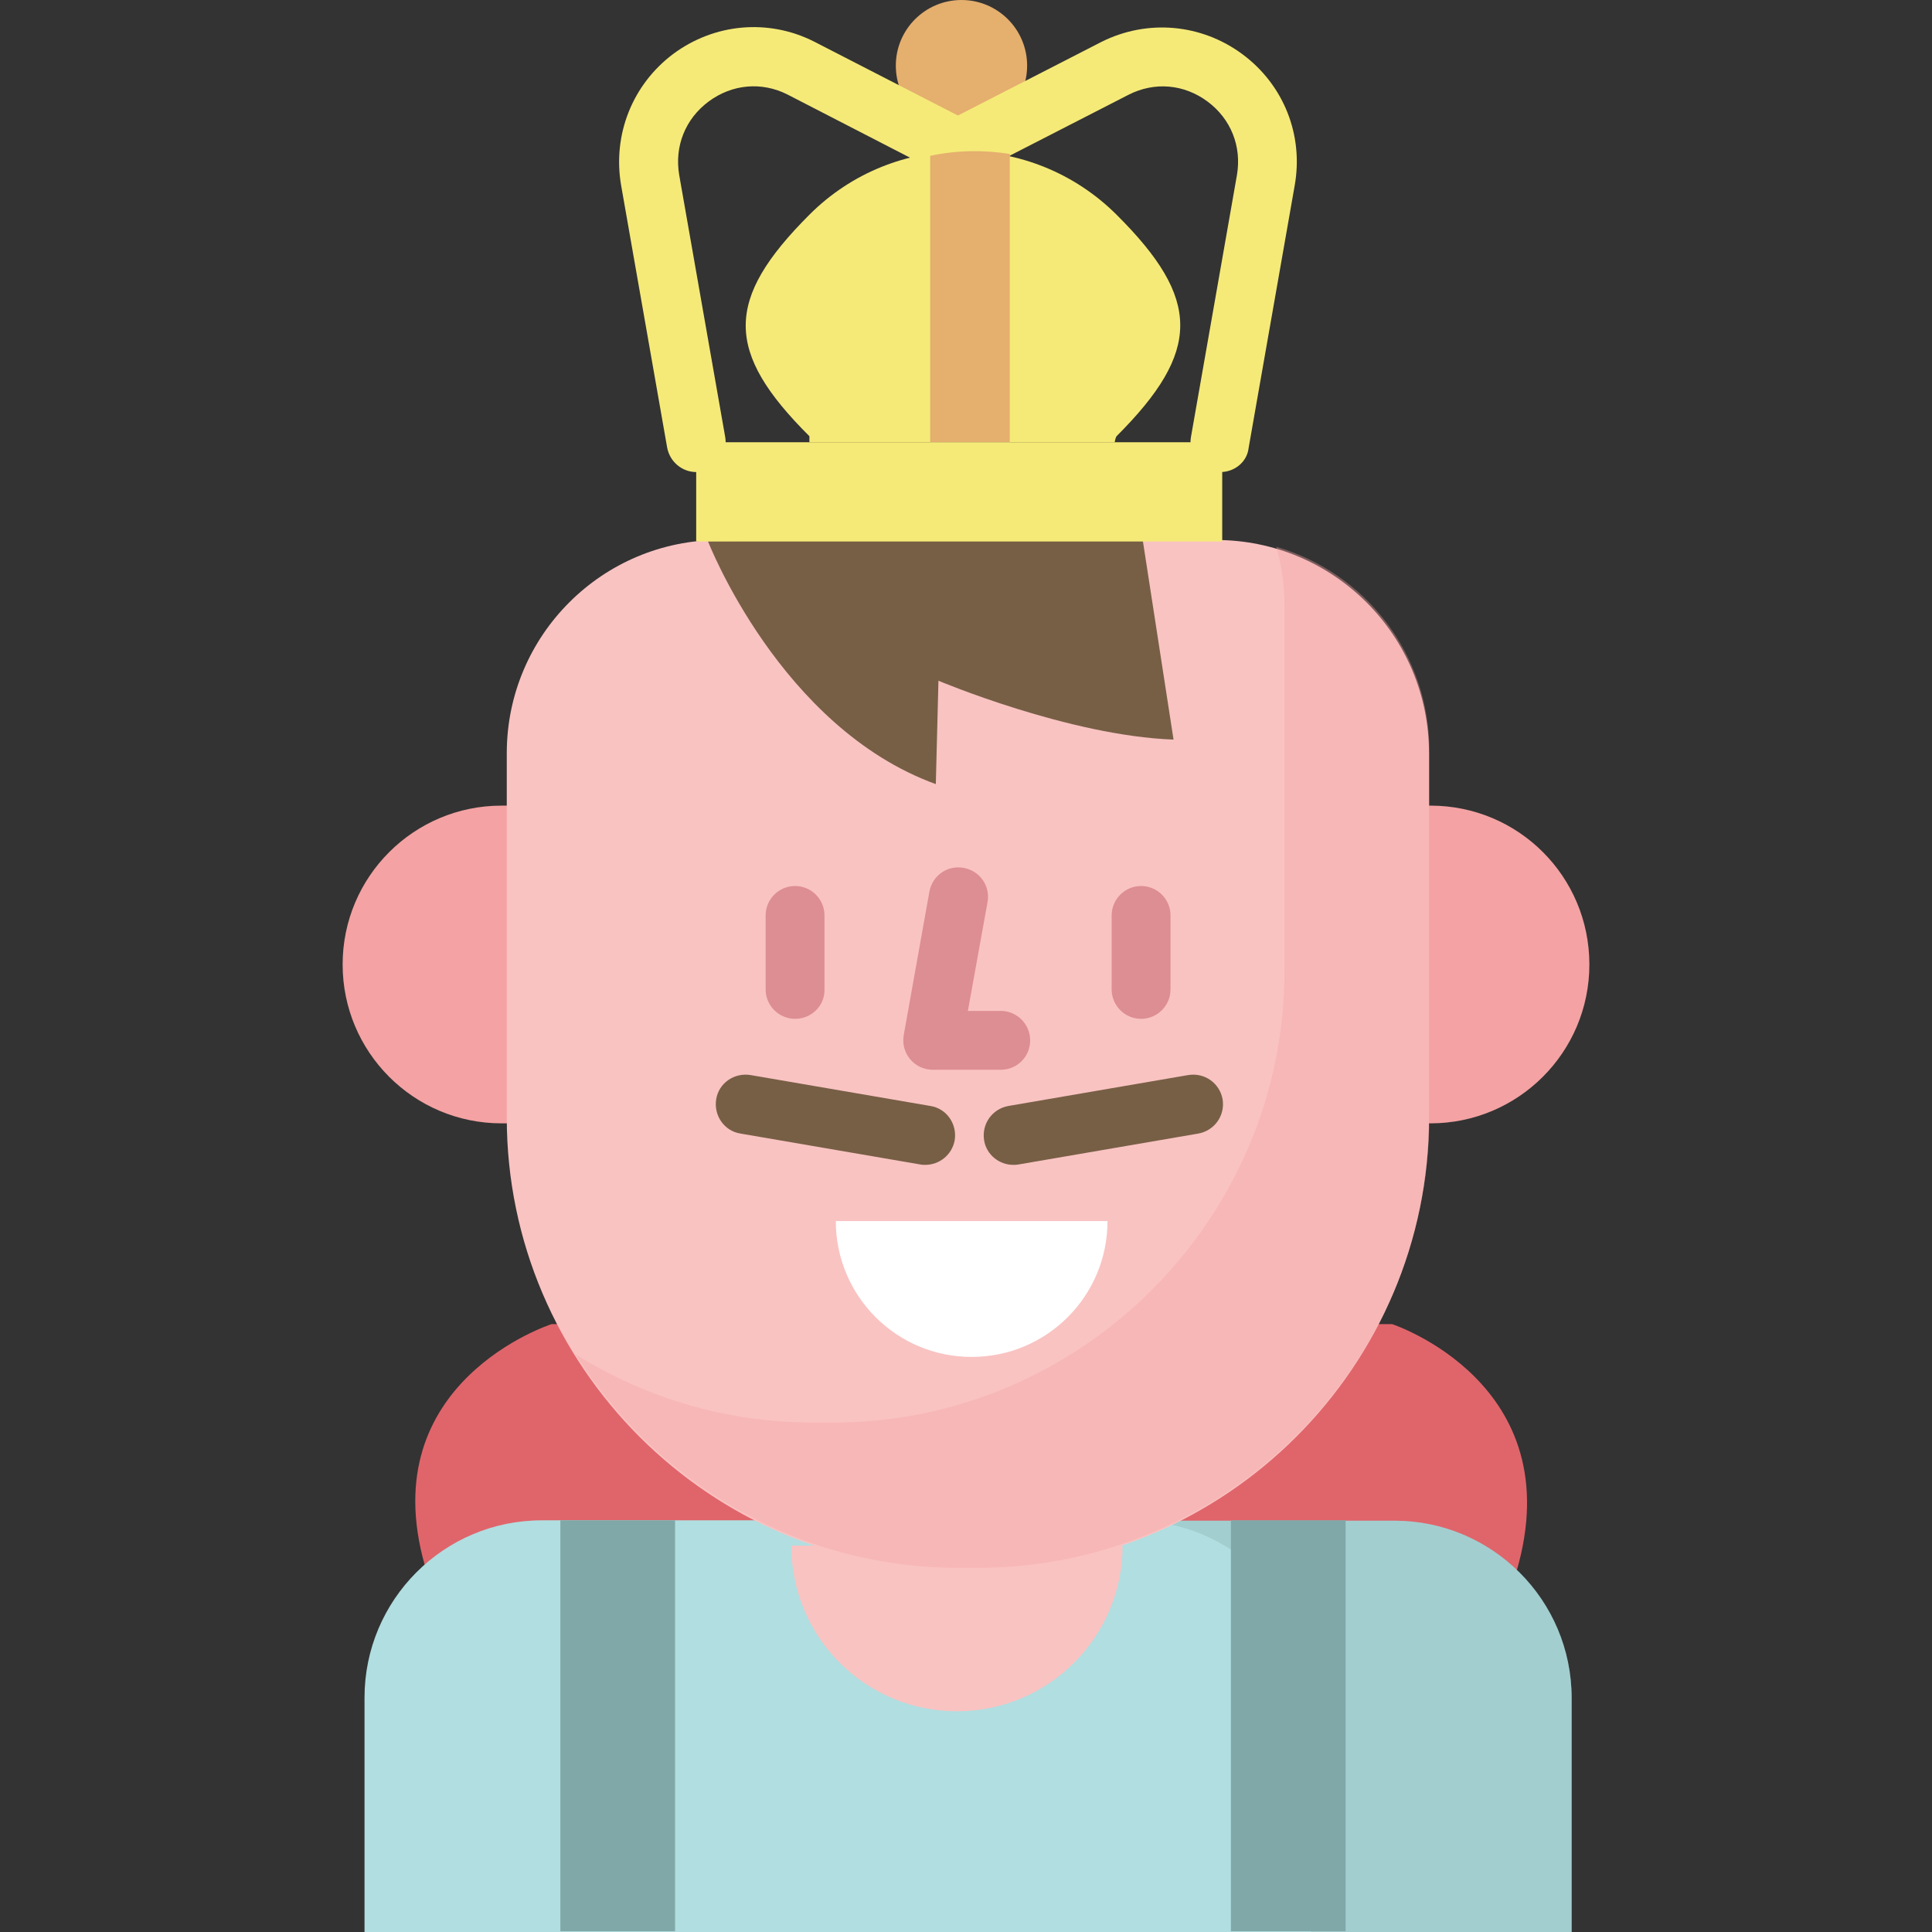 <?xml version="1.0" encoding="utf-8"?>
<!-- Generator: Adobe Illustrator 21.0.0, SVG Export Plug-In . SVG Version: 6.00 Build 0)  -->
<svg version="1.1" id="Layer_1" xmlns="http://www.w3.org/2000/svg" xmlns:xlink="http://www.w3.org/1999/xlink" x="0px" y="0px"
	 viewBox="0 0 512 512" style="enable-background:new 0 0 512 512;" xml:space="preserve">
<rect x="0" y="0" width="512" height="512" fill="#333333" stroke="none"/>
<style type="text/css">
	.st0{fill:#E0656B;}
	.st1{fill:#B1DEE0;}
	.st2{opacity:0.29;fill:#80A8A8;enable-background:new    ;}
	.st3{fill:#E5AF6E;}
	.st4{fill:#F9C3C2;}
	.st5{fill:#80A8A8;}
	.st6{fill:#F4A2A3;}
	.st7{opacity:0.37;fill:#F4A2A3;enable-background:new    ;}
	.st8{fill:#DD8E92;}
	.st9{fill:#F5EA78;}
	.st10{fill:#775F45;}
	.st11{fill:#FFFFFF;}
</style>
<path class="st0" d="M401.9,416.4c14.6-49.9-33-65.5-33-65.5H146.2c0,0-47.5,15.2-33.6,64L401.9,416.4z"/>
<path class="st1" d="M314,403h55.5c25.9,0,47,21,47,47V512H96.6v-62.1c0-25.9,21-47,47-47h54.2L314,403L314,403z"/>
<path class="st2" d="M369.5,403H314h-13.5c25.9,0,47,21,47,47V512h69v-62.1C416.5,424,395.5,403,369.5,403z"/>
<circle class="st3" cx="254.8" cy="17.4" r="17.4"/>
<path class="st4" d="M297.5,409.6c0,24.2-19.6,43.9-43.9,43.9s-43.9-19.6-43.9-43.9H297.5L297.5,409.6z"/>
<g>
	<polygon class="st5" points="148.5,424 148.5,402.9 178.9,402.9 178.9,511.8 148.5,511.8 148.5,473.6 	"/>
	<rect x="326.2" y="402.9" class="st5" width="30.4" height="108.9"/>
</g>
<path class="st6" d="M379.1,297.7c23.2,0,42.1-18.8,42.1-42.1s-18.8-42.1-42.1-42.1H132.9c-23.2,0-42.1,18.8-42.1,42.1
	c0,23.2,18.8,42.1,42.1,42.1H379.1z"/>
<path class="st4" d="M134.3,199.6c0-31.2,25.3-56.5,56.5-56.5h131.4c31.2,0,56.5,25.3,56.5,56.5v54.1v42.5
	c0,65.8-53.8,119.7-119.7,119.7H254c-65.8,0-119.7-53.8-119.7-119.7v-10.8L134.3,199.6L134.3,199.6L134.3,199.6z"/>
<path class="st7" d="M338.2,144.9c1.5,5,2.2,10.3,2.2,15.8v54.1v42.5c0,65.8-53.8,119.7-119.7,119.7h-5.1
	c-23.1,0-44.7-6.6-63.1-18.1c21.2,33.9,58.8,56.6,101.5,56.6h5.1c65.8,0,119.7-53.8,119.7-119.7v-42.5v-54.1
	C378.9,173.4,361.8,151.7,338.2,144.9z"/>
<g>
	<path class="st8" d="M210.7,270c-4.3,0-7.8-3.5-7.8-7.8v-19.6c0-4.3,3.5-7.8,7.8-7.8s7.8,3.5,7.8,7.8v19.6
		C218.6,266.5,215.1,270,210.7,270z"/>
	<path class="st8" d="M302.4,270c-4.3,0-7.8-3.5-7.8-7.8v-19.6c0-4.3,3.5-7.8,7.8-7.8s7.8,3.5,7.8,7.8v19.6
		C310.2,266.5,306.7,270,302.4,270z"/>
	<path class="st8" d="M265.2,283.5h-18c-2.3,0-4.5-1-6-2.8c-1.5-1.8-2.1-4.1-1.7-6.4l6.8-38c0.8-4.3,4.8-7.1,9.1-6.3
		c4.3,0.8,7.1,4.8,6.3,9.1l-5.2,28.8h8.7c4.3,0,7.8,3.5,7.8,7.8S269.6,283.5,265.2,283.5z"/>
</g>
<g>
	<path class="st9" d="M295.9,115.6c22.5-22.5,22.5-36.3,0-58.7s-58.9-22.5-81.4,0s-22.5,36.3,0,58.7v1.6h80.9
		C295.4,117.2,295.6,116,295.9,115.6z"/>
	<path class="st9" d="M184.5,125.1c-3.7,0-7-2.7-7.7-6.5l-12.2-69.5c-2.3-13.4,3-26.7,13.8-34.8c10.9-8.1,25.2-9.4,37.3-3.3
		l42.6,21.9c3.9,2,5.4,6.7,3.4,10.6c-2,3.9-6.7,5.4-10.6,3.4L208.6,25c-6.8-3.4-14.6-2.7-20.8,1.9c-6.2,4.6-9.1,11.9-7.8,19.5
		l12.2,69.5c0.7,4.3-2.1,8.3-6.4,9.1C185.4,125,185,125.1,184.5,125.1z"/>
	<path class="st9" d="M323.4,125.1c-0.5,0-0.9,0-1.4-0.1c-4.3-0.7-7.1-4.8-6.4-9.1l12.2-69.5c1.3-7.6-1.6-14.9-7.8-19.5
		c-6.2-4.6-14-5.3-20.9-1.8l-42.5,21.8c-3.9,2-8.6,0.5-10.6-3.4c-2-3.9-0.5-8.6,3.4-10.6l42.5-21.8c12.2-6.1,26.5-4.8,37.4,3.3
		c10.9,8.1,16.2,21.4,13.8,34.8l-12.2,69.5C330.5,122.4,327.2,125.1,323.4,125.1z"/>
</g>
<path class="st3" d="M246.5,41.3v75.9h21.1V40.8C260.7,39.7,253.5,39.8,246.5,41.3z"/>
<g>
	<path class="st10" d="M187.6,143.4c0,0,19.1,49.4,60.4,64.4l0.7-27.4c0,0,34.6,14.6,62.3,15.6l-8.2-53.1L187.6,143.4z"/>
	<path class="st10" d="M245.2,308.7c-0.4,0-0.9,0-1.3-0.1l-47.7-8.2c-4.3-0.7-7.1-4.8-6.4-9.1s4.8-7.1,9.1-6.4l47.7,8.2
		c4.3,0.7,7.1,4.8,6.4,9.1C252.3,306,249,308.7,245.2,308.7z"/>
	<path class="st10" d="M268.5,308.7c-3.7,0-7.1-2.7-7.7-6.5c-0.7-4.3,2.1-8.3,6.4-9.1l47.7-8.2c4.3-0.7,8.3,2.1,9.1,6.4
		c0.7,4.3-2.1,8.3-6.4,9.1l-47.7,8.2C269.4,308.7,268.9,308.7,268.5,308.7z"/>
</g>
<path class="st11" d="M293.5,323.6c0,19.9-16.1,36-36,36s-36-16.1-36-36H293.5z"/>
<rect x="184.5" y="117.2" class="st9" width="139.4" height="26.3"/>
</svg>
